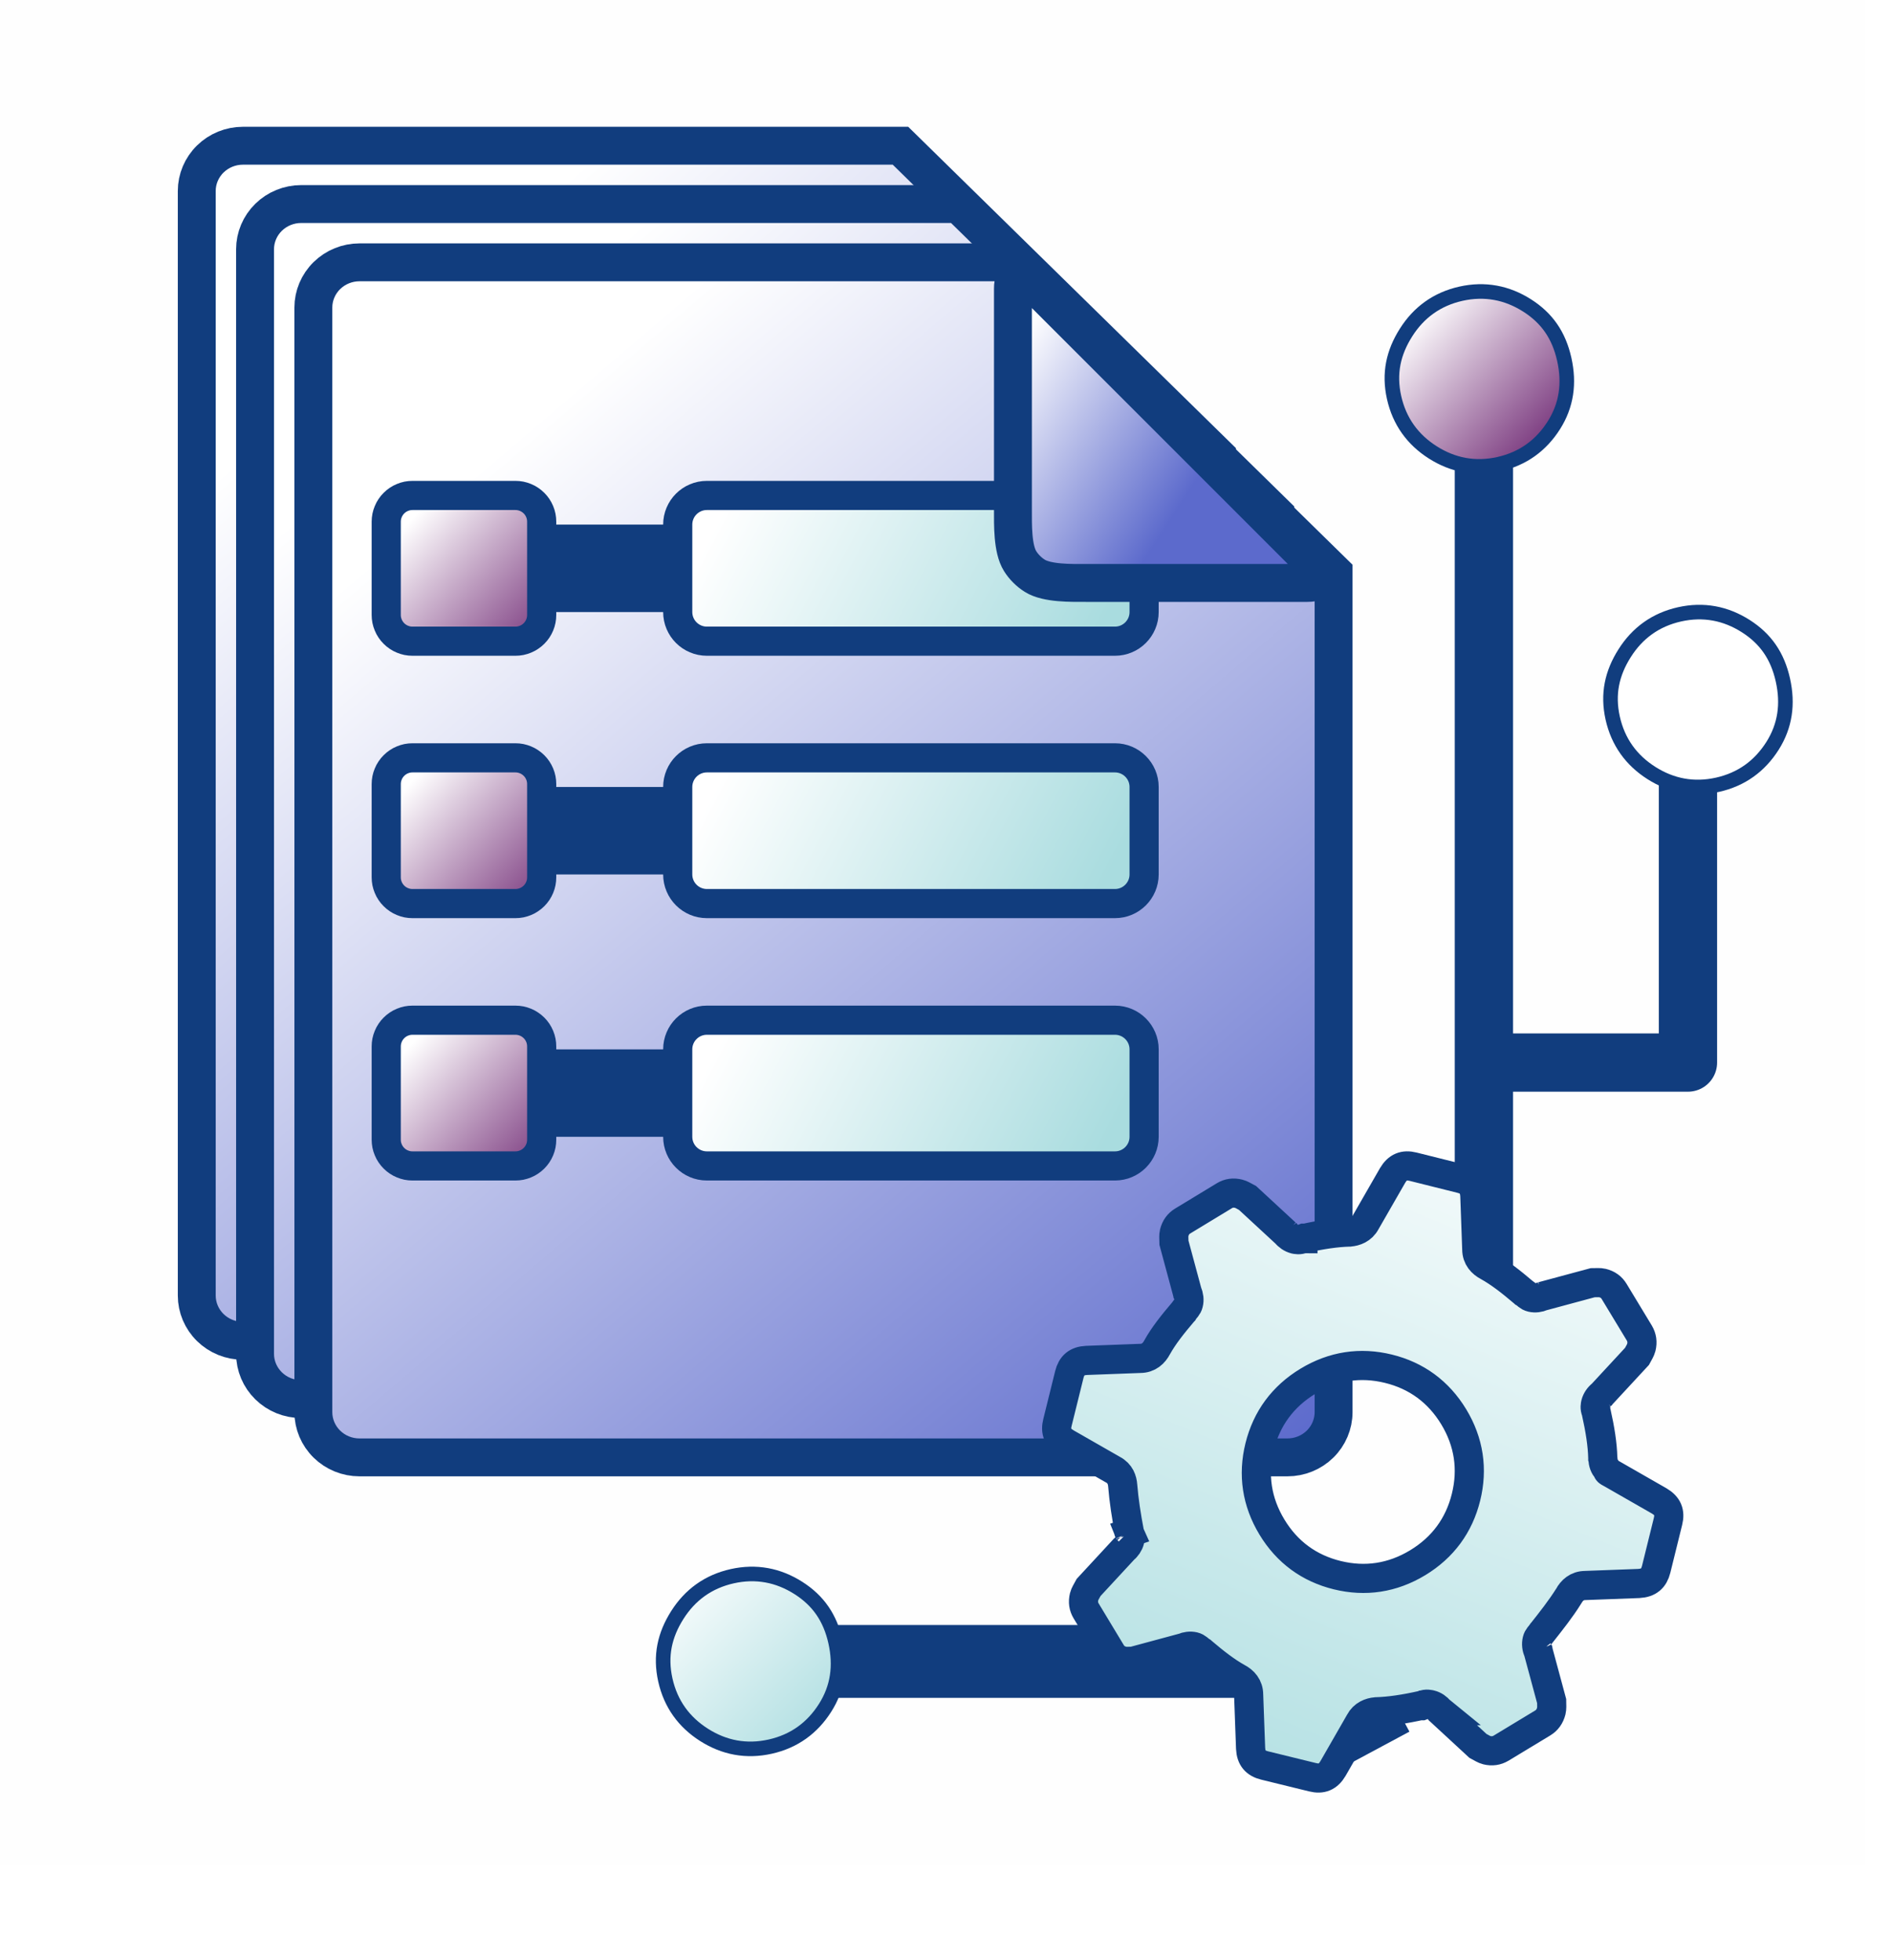 <?xml version="1.0" encoding="utf-8"?>
<svg width="64.907" height="67.25" viewBox="0 0 64.907 67.25" fill="none" xmlns="http://www.w3.org/2000/svg">
  <defs>
    <linearGradient id="gradient_1" gradientUnits="userSpaceOnUse" x1="0" y1="0" x2="35" y2="41">
      <stop offset="0.169" stop-color="#FFFFFF" />
      <stop offset="0.985" stop-color="#5C6ACC" />
    </linearGradient>
    <filter color-interpolation-filters="sRGB" x="-33" y="-39" width="35" height="41" id="filter_2">
      <feFlood flood-opacity="0" result="BackgroundImageFix_1" />
      <feColorMatrix type="matrix" values="0 0 0 0 0 0 0 0 0 0 0 0 0 0 0 0 0 0 1 0" in="SourceAlpha" />
      <feOffset dx="2" dy="2" />
      <feGaussianBlur stdDeviation="1" />
      <feColorMatrix type="matrix" values="0 0 0 0 0 0 0 0 0 0 0 0 0 0 0 0 0 0 0.498 0" />
      <feBlend mode="normal" in2="BackgroundImageFix_1" result="Shadow_2" />
      <feBlend mode="normal" in="SourceGraphic" in2="Shadow_2" result="Shape_3" />
    </filter>
    <filter color-interpolation-filters="sRGB" x="-33" y="-39" width="35" height="41" id="filter_3">
      <feFlood flood-opacity="0" result="BackgroundImageFix_1" />
      <feColorMatrix type="matrix" values="0 0 0 0 0 0 0 0 0 0 0 0 0 0 0 0 0 0 1 0" in="SourceAlpha" />
      <feOffset dx="2" dy="2" />
      <feGaussianBlur stdDeviation="1" />
      <feColorMatrix type="matrix" values="0 0 0 0 0 0 0 0 0 0 0 0 0 0 0 0 0 0 0.498 0" />
      <feBlend mode="normal" in2="BackgroundImageFix_1" result="Shadow_2" />
      <feBlend mode="normal" in="SourceGraphic" in2="Shadow_2" result="Shape_3" />
    </filter>
    <filter color-interpolation-filters="sRGB" x="-33" y="-39" width="35" height="41" id="filter_4">
      <feFlood flood-opacity="0" result="BackgroundImageFix_1" />
      <feColorMatrix type="matrix" values="0 0 0 0 0 0 0 0 0 0 0 0 0 0 0 0 0 0 1 0" in="SourceAlpha" />
      <feOffset dx="2" dy="2" />
      <feGaussianBlur stdDeviation="1" />
      <feColorMatrix type="matrix" values="0 0 0 0 0 0 0 0 0 0 0 0 0 0 0 0 0 0 0.498 0" />
      <feBlend mode="normal" in2="BackgroundImageFix_1" result="Shadow_2" />
      <feBlend mode="normal" in="SourceGraphic" in2="Shadow_2" result="Shape_3" />
    </filter>
    <linearGradient id="gradient_5" gradientUnits="userSpaceOnUse" x1="0" y1="0" x2="5.333" y2="5">
      <stop offset="0.163" stop-color="#FFFFFF" />
      <stop offset="1" stop-color="#7B3A7F" />
    </linearGradient>
    <linearGradient id="gradient_6" gradientUnits="userSpaceOnUse" x1="13.949" y1="5.586" x2="2.153" y2="-0.604">
      <stop offset="0" stop-color="#A9DCDF" />
      <stop offset="1" stop-color="#FFFFFF" />
    </linearGradient>
    <filter color-interpolation-filters="sRGB" x="-18" y="-2" width="20" height="4" id="filter_7">
      <feFlood flood-opacity="0" result="BackgroundImageFix_1" />
      <feColorMatrix type="matrix" values="0 0 0 0 0 0 0 0 0 0 0 0 0 0 0 0 0 0 1 0" in="SourceAlpha" />
      <feOffset dx="2" dy="2" />
      <feGaussianBlur stdDeviation="2" />
      <feColorMatrix type="matrix" values="0 0 0 0 0 0 0 0 0 0 0 0 0 0 0 0 0 0 0.498 0" />
      <feBlend mode="normal" in2="BackgroundImageFix_1" result="Shadow_2" />
      <feBlend mode="normal" in="SourceGraphic" in2="Shadow_2" result="Shape_3" />
    </filter>
    <filter color-interpolation-filters="sRGB" x="-5" y="-27" width="7" height="29" id="filter_8">
      <feFlood flood-opacity="0" result="BackgroundImageFix_1" />
      <feColorMatrix type="matrix" values="0 0 0 0 0 0 0 0 0 0 0 0 0 0 0 0 0 0 1 0" in="SourceAlpha" />
      <feOffset dx="2" dy="2" />
      <feGaussianBlur stdDeviation="2" />
      <feColorMatrix type="matrix" values="0 0 0 0 0 0 0 0 0 0 0 0 0 0 0 0 0 0 0.498 0" />
      <feBlend mode="normal" in2="BackgroundImageFix_1" result="Shadow_2" />
      <feBlend mode="normal" in="SourceGraphic" in2="Shadow_2" result="Shape_3" />
    </filter>
    <linearGradient id="gradient_9" gradientUnits="userSpaceOnUse" x1="-4.5" y1="1" x2="11" y2="11">
      <stop offset="0.262" stop-color="#FFFFFF" />
      <stop offset="0.682" stop-color="#5C6ACC" />
    </linearGradient>
    <filter color-interpolation-filters="sRGB" x="-9" y="-9" width="11" height="11" id="filter_10">
      <feFlood flood-opacity="0" result="BackgroundImageFix_1" />
      <feColorMatrix type="matrix" values="0 0 0 0 0 0 0 0 0 0 0 0 0 0 0 0 0 0 1 0" in="SourceAlpha" />
      <feOffset dx="2" dy="2" />
      <feGaussianBlur stdDeviation="1" />
      <feColorMatrix type="matrix" values="0 0 0 0 0 0 0 0 0 0 0 0 0 0 0 0 0 0 0.498 0" />
      <feBlend mode="normal" in2="BackgroundImageFix_1" result="Shadow_2" />
      <feBlend mode="normal" in="SourceGraphic" in2="Shadow_2" result="Shape_3" />
    </filter>
    <linearGradient id="gradient_11" gradientUnits="userSpaceOnUse" x1="4.663" y1="25.017" x2="16.482" y2="-3.943">
      <stop offset="0" stop-color="#A9DCDF" />
      <stop offset="1" stop-color="#FFFFFF" />
    </linearGradient>
    <filter color-interpolation-filters="sRGB" x="-4" y="-4" width="6" height="6" id="filter_12">
      <feFlood flood-opacity="0" result="BackgroundImageFix_1" />
      <feColorMatrix type="matrix" values="0 0 0 0 0 0 0 0 0 0 0 0 0 0 0 0 0 0 1 0" in="SourceAlpha" />
      <feOffset dx="2" dy="2" />
      <feGaussianBlur stdDeviation="1" />
      <feColorMatrix type="matrix" values="0 0 0 0 0 0 0 0 0 0 0 0 0 0 0 0 0 0 0.498 0" />
      <feBlend mode="normal" in2="BackgroundImageFix_1" result="Shadow_2" />
      <feBlend mode="normal" in="SourceGraphic" in2="Shadow_2" result="Shape_3" />
    </filter>
    <filter color-interpolation-filters="sRGB" x="-4" y="-4" width="6" height="6" id="filter_13">
      <feFlood flood-opacity="0" result="BackgroundImageFix_1" />
      <feColorMatrix type="matrix" values="0 0 0 0 0 0 0 0 0 0 0 0 0 0 0 0 0 0 1 0" in="SourceAlpha" />
      <feOffset dx="2" dy="2" />
      <feGaussianBlur stdDeviation="1" />
      <feColorMatrix type="matrix" values="0 0 0 0 0 0 0 0 0 0 0 0 0 0 0 0 0 0 0.498 0" />
      <feBlend mode="normal" in2="BackgroundImageFix_1" result="Shadow_2" />
      <feBlend mode="normal" in="SourceGraphic" in2="Shadow_2" result="Shape_3" />
    </filter>
    <linearGradient id="gradient_14" gradientUnits="userSpaceOnUse" x1="0" y1="0" x2="6" y2="6">
      <stop offset="0" stop-color="#FFFFFF" />
      <stop offset="0.995" stop-color="#A9DCDF" />
    </linearGradient>
    <filter color-interpolation-filters="sRGB" x="-4" y="-4" width="6" height="6" id="filter_15">
      <feFlood flood-opacity="0" result="BackgroundImageFix_1" />
      <feColorMatrix type="matrix" values="0 0 0 0 0 0 0 0 0 0 0 0 0 0 0 0 0 0 1 0" in="SourceAlpha" />
      <feOffset dx="2" dy="2" />
      <feGaussianBlur stdDeviation="1" />
      <feColorMatrix type="matrix" values="0 0 0 0 0 0 0 0 0 0 0 0 0 0 0 0 0 0 0.498 0" />
      <feBlend mode="normal" in2="BackgroundImageFix_1" result="Shadow_2" />
      <feBlend mode="normal" in="SourceGraphic" in2="Shadow_2" result="Shape_3" />
    </filter>
  </defs>
  <g>
    <rect width="64" height="64" fill="#FEFEFE" fill-rule="evenodd" />
    <g transform="translate(4.75 3)">
      <path d="M1.583 0C1.163 0 0.761 0.164 0.464 0.455C0.167 0.746 -8.5597e-06 1.141 0 1.552C0 1.552 0 39.448 0 39.448C0 39.859 0.167 40.254 0.464 40.545C0.761 40.837 1.163 41 1.583 41C1.583 41 33.417 41 33.417 41C33.837 41 34.239 40.837 34.536 40.545C34.833 40.254 35 39.859 35 39.448C35 39.448 35 10.648 35 10.648L24.142 0C24.142 0 1.583 0 1.583 0Z" fill="url(#gradient_1)" fill-rule="evenodd" stroke-width="1.3" stroke="#113D7E" filter="url(#filter_2)" />
      <path d="M1.583 0C1.163 0 0.761 0.164 0.464 0.455C0.167 0.746 -8.58307e-06 1.141 0 1.552C0 1.552 0 39.448 0 39.448C0 39.859 0.167 40.254 0.464 40.545C0.761 40.837 1.163 41 1.583 41C1.583 41 33.417 41 33.417 41C33.837 41 34.239 40.837 34.536 40.545C34.833 40.254 35 39.859 35 39.448C35 39.448 35 10.648 35 10.648L24.142 0C24.142 0 1.583 0 1.583 0Z" fill="url(#gradient_1)" fill-rule="evenodd" stroke-width="1.3" stroke="#113D7E" filter="url(#filter_3)" transform="translate(2 2)" />
      <g transform="translate(4 4)">
        <g>
          <path d="M1.583 0C1.163 0 0.761 0.164 0.464 0.455C0.167 0.746 -8.5597e-06 1.141 0 1.552C0 1.552 0 39.448 0 39.448C0 39.859 0.167 40.254 0.464 40.545C0.761 40.837 1.163 41 1.583 41C1.583 41 33.417 41 33.417 41C33.837 41 34.239 40.837 34.536 40.545C34.833 40.254 35 39.859 35 39.448C35 39.448 35 10.648 35 10.648L24.142 0C24.142 0 1.583 0 1.583 0Z" fill="url(#gradient_1)" fill-rule="evenodd" stroke-width="1.3" stroke="#113D7E" filter="url(#filter_4)" />
          <g transform="translate(4.5 9.998)">
            <g>
              <g transform="translate(0 18.003)">
                <g>
                  <path d="M6.111 0C6.663 0 7.111 0.448 7.111 1L7.111 2C7.111 2.552 6.663 3 6.111 3L1 3C0.448 3 0 2.552 0 2L0 1C0 0.448 0.448 0 1 0L6.111 0Z" fill="#113D7E" transform="translate(3.556 1)" />
                  <path d="M0.9 0L4 0L4.433 0Q4.522 0 4.609 0.017Q4.696 0.035 4.778 0.069Q4.86 0.102 4.933 0.152Q5.007 0.201 5.07 0.264Q5.132 0.326 5.182 0.4Q5.231 0.474 5.265 0.556Q5.299 0.637 5.316 0.724Q5.333 0.811 5.333 0.9L5.333 4.1Q5.333 4.189 5.316 4.276Q5.299 4.363 5.265 4.444Q5.231 4.526 5.182 4.6Q5.132 4.674 5.07 4.736Q5.007 4.799 4.933 4.848Q4.86 4.898 4.778 4.931Q4.696 4.965 4.609 4.983Q4.522 5 4.433 5L0.9 5Q0.811 5 0.724 4.983Q0.637 4.965 0.556 4.931Q0.474 4.898 0.4 4.848Q0.326 4.799 0.264 4.736Q0.201 4.674 0.152 4.6Q0.102 4.526 0.069 4.444Q0.035 4.363 0.017 4.276Q0 4.189 0 4.1L0 0.9Q0 0.811 0.017 0.724Q0.035 0.637 0.069 0.556Q0.102 0.474 0.152 0.4Q0.201 0.326 0.264 0.264Q0.326 0.201 0.4 0.152Q0.474 0.102 0.556 0.069Q0.637 0.035 0.724 0.017Q0.811 0 0.9 0L0.9 0Z" fill="url(#gradient_5)" fill-rule="evenodd" stroke-width="1" stroke="#113D7E" stroke-linecap="round" stroke-linejoin="round" />
                  <path d="M15 0C15.552 0 16 0.448 16 1L16 4C16 4.552 15.552 5 15 5L1 5C0.448 5 0 4.552 0 4L0 1C0 0.448 0.448 0 1 0L15 0Z" fill="url(#gradient_6)" stroke-width="1" stroke="#113D7E" transform="translate(10 0)" />
                </g>
              </g>
              <g transform="translate(0 9.002)">
                <g>
                  <path d="M6.111 0C6.663 0 7.111 0.448 7.111 1L7.111 2C7.111 2.552 6.663 3 6.111 3L1 3C0.448 3 0 2.552 0 2L0 1C0 0.448 0.448 0 1 0L6.111 0Z" fill="#113D7E" transform="translate(3.556 1)" />
                  <path d="M0.9 0L4 0L4.433 0Q4.522 0 4.609 0.017Q4.696 0.035 4.778 0.069Q4.86 0.102 4.933 0.152Q5.007 0.201 5.07 0.264Q5.132 0.326 5.182 0.4Q5.231 0.474 5.265 0.556Q5.299 0.637 5.316 0.724Q5.333 0.811 5.333 0.9L5.333 4.1Q5.333 4.189 5.316 4.276Q5.299 4.363 5.265 4.444Q5.231 4.526 5.182 4.6Q5.132 4.674 5.07 4.736Q5.007 4.799 4.933 4.848Q4.86 4.898 4.778 4.931Q4.696 4.965 4.609 4.983Q4.522 5 4.433 5L0.9 5Q0.811 5 0.724 4.983Q0.637 4.965 0.556 4.931Q0.474 4.898 0.4 4.848Q0.326 4.799 0.264 4.736Q0.201 4.674 0.152 4.6Q0.102 4.526 0.069 4.444Q0.035 4.363 0.017 4.276Q0 4.189 0 4.1L0 0.9Q0 0.811 0.017 0.724Q0.035 0.637 0.069 0.556Q0.102 0.474 0.152 0.4Q0.201 0.326 0.264 0.264Q0.326 0.201 0.4 0.152Q0.474 0.102 0.556 0.069Q0.637 0.035 0.724 0.017Q0.811 0 0.9 0L0.9 0Z" fill="url(#gradient_5)" fill-rule="evenodd" stroke-width="1" stroke="#113D7E" stroke-linecap="round" stroke-linejoin="round" />
                  <path d="M15 0C15.552 0 16 0.448 16 1L16 4C16 4.552 15.552 5 15 5L1 5C0.448 5 0 4.552 0 4L0 1C0 0.448 0.448 0 1 0L15 0Z" fill="url(#gradient_6)" stroke-width="1" stroke="#113D7E" transform="translate(10 0)" />
                </g>
              </g>
              <g>
                <g>
                  <path d="M6.111 0C6.663 0 7.111 0.448 7.111 1L7.111 2C7.111 2.552 6.663 3 6.111 3L1 3C0.448 3 0 2.552 0 2L0 1C0 0.448 0.448 0 1 0L6.111 0Z" fill="#113D7E" transform="translate(3.556 1)" />
                  <path d="M0.9 0L4 0L4.433 0Q4.522 0 4.609 0.017Q4.696 0.035 4.778 0.069Q4.86 0.102 4.933 0.152Q5.007 0.201 5.07 0.264Q5.132 0.326 5.182 0.4Q5.231 0.474 5.265 0.556Q5.299 0.637 5.316 0.724Q5.333 0.811 5.333 0.9L5.333 4.1Q5.333 4.189 5.316 4.276Q5.299 4.363 5.265 4.444Q5.231 4.526 5.182 4.6Q5.132 4.674 5.07 4.736Q5.007 4.799 4.933 4.848Q4.86 4.898 4.778 4.931Q4.696 4.965 4.609 4.983Q4.522 5 4.433 5L0.9 5Q0.811 5 0.724 4.983Q0.637 4.965 0.556 4.931Q0.474 4.898 0.4 4.848Q0.326 4.799 0.264 4.736Q0.201 4.674 0.152 4.6Q0.102 4.526 0.069 4.444Q0.035 4.363 0.017 4.276Q0 4.189 0 4.1L0 0.9Q0 0.811 0.017 0.724Q0.035 0.637 0.069 0.556Q0.102 0.474 0.152 0.4Q0.201 0.326 0.264 0.264Q0.326 0.201 0.4 0.152Q0.474 0.102 0.556 0.069Q0.637 0.035 0.724 0.017Q0.811 0 0.9 0L0.9 0Z" fill="url(#gradient_5)" fill-rule="evenodd" stroke-width="1" stroke="#113D7E" stroke-linecap="round" stroke-linejoin="round" />
                  <path d="M15 0C15.552 0 16 0.448 16 1L16 4C16 4.552 15.552 5 15 5L1 5C0.448 5 0 4.552 0 4L0 1C0 0.448 0.448 0 1 0L15 0Z" fill="url(#gradient_6)" stroke-width="1" stroke="#113D7E" transform="translate(10 0)" />
                </g>
              </g>
            </g>
          </g>
          <path d="M20 4L17.854 0L17.854 1L18 1L0 1" fill="none" stroke-width="2.5" stroke="#113D7E" stroke-linejoin="round" filter="url(#filter_7)" transform="translate(16.5 47)" />
          <path d="M7 11.088L7 20.684L0 20.684L0 29L0 0" fill="none" stroke-width="2" stroke="#113D7E" stroke-linejoin="round" filter="url(#filter_8)" transform="translate(40.157 6.77)" />
          <path d="M10.364 10.364L0.636 0.636C0.285 0.285 0 0.403 0 0.9C0 2.695 0 6.701 0 8.496C0 8.993 -0.019 9.829 0.246 10.25C0.309 10.351 0.384 10.445 0.47 10.53C0.555 10.616 0.65 10.691 0.75 10.754C1.171 11.019 2.007 11 2.504 11C4.299 11 8.305 11 10.1 11C10.597 11 10.715 10.715 10.364 10.364Z" fill="url(#gradient_9)" fill-rule="evenodd" stroke-width="1.3" stroke="#113D7E" filter="url(#filter_10)" transform="translate(24 0)" />
          <g transform="translate(27.5 33)">
            <path d="M12.227 0.027C11.915 -0.05 11.697 0.036 11.524 0.328C11.524 0.328 10.604 1.929 10.604 1.929C10.477 2.173 10.241 2.253 10.054 2.268C10.054 2.268 10.048 2.269 10.048 2.269C10.048 2.269 10.041 2.269 10.041 2.269C9.589 2.282 9.073 2.357 8.451 2.497C8.328 2.553 8.216 2.526 8.172 2.517C8.049 2.485 7.931 2.403 7.862 2.311C7.862 2.311 7.878 2.327 7.878 2.327C7.878 2.327 7.832 2.269 7.832 2.269C7.839 2.282 7.848 2.295 7.858 2.31C7.858 2.31 6.55 1.101 6.55 1.101C6.421 1.032 6.334 0.977 6.247 0.956C6.061 0.91 5.902 0.933 5.755 1.022C5.755 1.022 4.323 1.891 4.323 1.891C4.178 1.979 4.08 2.109 4.033 2.296C4.011 2.385 4.02 2.486 4.024 2.637C4.024 2.637 4.486 4.351 4.486 4.351C4.536 4.456 4.555 4.598 4.523 4.724C4.495 4.841 4.426 4.883 4.36 4.983C4.36 4.983 4.351 4.999 4.351 4.999C4.351 4.999 4.341 5.009 4.341 5.009C3.976 5.438 3.669 5.824 3.446 6.224C3.34 6.426 3.159 6.604 2.865 6.604C2.865 6.604 1.025 6.673 1.025 6.673C0.69 6.689 0.511 6.846 0.434 7.159C0.434 7.159 0.027 8.803 0.027 8.803C-0.051 9.114 0.036 9.333 0.33 9.505C0.33 9.505 1.929 10.42 1.929 10.42C2.183 10.552 2.251 10.777 2.266 10.969C2.307 11.48 2.388 12.005 2.498 12.581C2.551 12.706 2.517 12.817 2.507 12.85C2.478 12.968 2.398 13.082 2.308 13.152C2.308 13.152 1.097 14.461 1.097 14.461C1.023 14.599 0.965 14.684 0.943 14.775C0.897 14.961 0.923 15.12 1.011 15.267C1.011 15.267 1.875 16.699 1.875 16.699C1.962 16.844 2.091 16.939 2.278 16.985C2.367 17.008 2.464 16.995 2.614 16.995C2.614 16.995 4.341 16.529 4.341 16.529C4.443 16.483 4.582 16.461 4.707 16.491C4.829 16.52 4.869 16.592 4.968 16.655C4.968 16.655 4.98 16.662 4.98 16.662C4.98 16.662 4.99 16.671 4.99 16.671C5.418 17.035 5.805 17.338 6.206 17.561C6.412 17.668 6.587 17.853 6.586 18.146C6.586 18.146 6.653 19.981 6.653 19.981C6.669 20.316 6.824 20.494 7.134 20.57C7.134 20.57 8.778 20.973 8.778 20.973C9.088 21.05 9.308 20.967 9.481 20.672C9.481 20.672 10.4 19.071 10.4 19.071C10.526 18.83 10.757 18.745 10.949 18.729C10.949 18.729 10.956 18.729 10.956 18.729C10.956 18.729 10.962 18.728 10.962 18.728C11.414 18.715 11.93 18.64 12.552 18.5C12.683 18.44 12.799 18.477 12.833 18.484C12.954 18.512 13.071 18.596 13.14 18.686C13.14 18.686 14.451 19.897 14.451 19.897C14.581 19.967 14.667 20.023 14.753 20.044C14.938 20.09 15.098 20.063 15.246 19.976C15.246 19.976 16.677 19.11 16.677 19.11C16.821 19.022 16.921 18.889 16.968 18.702C16.99 18.611 16.984 18.513 16.981 18.361C16.981 18.361 16.519 16.649 16.519 16.649C16.468 16.544 16.449 16.401 16.481 16.275C16.509 16.158 16.578 16.117 16.643 16.017C16.643 16.017 16.649 16.008 16.649 16.008C16.649 16.008 16.656 16.001 16.656 16.001C16.972 15.6 17.282 15.21 17.561 14.768C17.561 14.768 17.561 14.767 17.561 14.767C17.672 14.565 17.848 14.396 18.136 14.395C18.136 14.395 19.974 14.326 19.974 14.326C20.31 14.306 20.488 14.153 20.566 13.842C20.566 13.842 20.972 12.199 20.972 12.199C21.05 11.887 20.963 11.666 20.671 11.494C20.671 11.494 19.074 10.579 19.074 10.579C18.831 10.452 18.932 10.484 18.884 10.425C18.785 10.303 18.751 10.215 18.736 10.03C18.736 10.03 18.735 10.027 18.735 10.027C18.735 10.027 18.735 10.02 18.735 10.02C18.725 9.566 18.645 9.049 18.505 8.424C18.453 8.305 18.479 8.198 18.489 8.154C18.521 8.029 18.606 7.91 18.701 7.84C18.701 7.84 19.909 6.535 19.909 6.535C19.98 6.404 20.034 6.319 20.056 6.231C20.103 6.044 20.075 5.881 19.989 5.735C19.989 5.735 19.124 4.305 19.124 4.305C19.036 4.16 18.907 4.063 18.722 4.018C18.633 3.996 18.536 4.008 18.386 4.008C18.386 4.008 16.664 4.472 16.664 4.472C16.68 4.466 16.693 4.456 16.705 4.45C16.705 4.45 16.642 4.479 16.642 4.479C16.642 4.479 16.657 4.475 16.657 4.475C16.556 4.521 16.417 4.543 16.292 4.513C16.17 4.484 16.13 4.412 16.032 4.348C16.032 4.348 16.019 4.342 16.019 4.342C16.019 4.342 16.009 4.333 16.009 4.333C15.582 3.969 15.194 3.666 14.793 3.443C14.59 3.337 14.412 3.154 14.412 2.861C14.412 2.861 14.346 1.026 14.346 1.026C14.33 0.69 14.173 0.512 13.863 0.436C13.863 0.436 12.227 0.027 12.227 0.027ZM18.709 7.837L18.687 7.859C18.687 7.859 18.745 7.812 18.745 7.812C18.732 7.819 18.719 7.828 18.707 7.838C18.707 7.838 18.709 7.837 18.709 7.837ZM18.512 8.421C18.518 8.437 18.528 8.453 18.534 8.467C18.534 8.467 18.506 8.396 18.506 8.396C18.508 8.402 18.509 8.412 18.512 8.421C18.512 8.421 18.512 8.421 18.512 8.421ZM16.524 16.651C16.531 16.664 16.537 16.677 16.544 16.686C16.544 16.686 16.518 16.623 16.518 16.623C16.518 16.623 16.524 16.651 16.524 16.651ZM13.146 18.688L13.13 18.675C13.13 18.675 13.175 18.733 13.175 18.733C13.165 18.717 13.155 18.701 13.143 18.688C13.143 18.688 13.146 18.688 13.146 18.688ZM12.557 18.501C12.545 18.507 12.532 18.514 12.519 18.52C12.521 18.52 12.521 18.52 12.523 18.52C12.523 18.52 12.59 18.494 12.59 18.494C12.581 18.496 12.568 18.501 12.558 18.501C12.558 18.501 12.557 18.501 12.557 18.501ZM4.342 16.528C4.326 16.534 4.309 16.544 4.295 16.55C4.295 16.55 4.359 16.522 4.359 16.522C4.359 16.522 4.342 16.528 4.342 16.528ZM2.309 13.153L2.319 13.143C2.319 13.143 2.262 13.188 2.262 13.188C2.278 13.178 2.294 13.168 2.308 13.155C2.308 13.155 2.309 13.153 2.309 13.153ZM2.497 12.582C2.49 12.566 2.484 12.553 2.474 12.54C2.475 12.541 2.475 12.543 2.475 12.546C2.475 12.546 2.501 12.615 2.501 12.615C2.499 12.605 2.498 12.593 2.494 12.583C2.494 12.583 2.497 12.582 2.497 12.582ZM4.485 4.35C4.478 4.337 4.472 4.325 4.466 4.314C4.466 4.314 4.491 4.376 4.491 4.376C4.491 4.376 4.485 4.35 4.485 4.35ZM8.448 2.498C8.461 2.492 8.474 2.485 8.487 2.479C8.486 2.479 8.485 2.479 8.484 2.479C8.484 2.479 8.416 2.505 8.416 2.505C8.426 2.503 8.439 2.499 8.448 2.499C8.448 2.499 8.448 2.498 8.448 2.498ZM11.38 6.958C12.342 7.194 13.1 7.747 13.623 8.61C14.144 9.473 14.282 10.404 14.043 11.367C13.805 12.331 13.249 13.091 12.384 13.615C11.519 14.138 10.588 14.277 9.626 14.041C8.664 13.805 7.906 13.252 7.384 12.389C6.862 11.526 6.725 10.595 6.963 9.632C7.202 8.669 7.758 7.909 8.623 7.385C9.488 6.861 10.417 6.722 11.38 6.958C11.38 6.958 11.38 6.958 11.38 6.958Z" fill="url(#gradient_11)" stroke-width="1" stroke="#113D7E" />
          </g>
          <path d="M4.638 0.479C5.325 0.916 5.73 1.507 5.914 2.33C6.097 3.152 5.993 3.903 5.556 4.592C5.119 5.281 4.495 5.739 3.673 5.923C2.852 6.107 2.092 5.958 1.404 5.521C0.716 5.084 0.259 4.459 0.075 3.636C-0.108 2.813 0.049 2.097 0.486 1.408C0.922 0.719 1.547 0.261 2.368 0.077C3.19 -0.107 3.95 0.042 4.638 0.479L4.638 0.479Z" fill="url(#gradient_1)" fill-rule="evenodd" stroke-width="0.5" stroke="#113D7E" filter="url(#filter_12)" transform="translate(44.5 12)" />
          <path d="M4.638 0.479C5.325 0.916 5.73 1.507 5.914 2.33C6.097 3.152 5.993 3.903 5.556 4.592C5.119 5.281 4.495 5.739 3.673 5.923C2.852 6.107 2.092 5.958 1.404 5.521C0.716 5.084 0.259 4.459 0.075 3.636C-0.108 2.813 0.049 2.097 0.486 1.408C0.922 0.719 1.547 0.261 2.368 0.077C3.19 -0.107 3.95 0.042 4.638 0.479L4.638 0.479Z" fill="url(#gradient_5)" fill-rule="evenodd" stroke-width="0.5" stroke="#113D7E" stroke-linecap="round" stroke-linejoin="round" filter="url(#filter_13)" transform="translate(37 1)" />
          <path d="M4.638 0.479C5.325 0.916 5.73 1.507 5.914 2.33C6.097 3.152 5.993 3.903 5.556 4.592C5.119 5.281 4.495 5.739 3.673 5.923C2.852 6.107 2.092 5.958 1.404 5.521C0.716 5.084 0.259 4.459 0.075 3.636C-0.108 2.813 0.049 2.097 0.486 1.408C0.922 0.719 1.547 0.261 2.368 0.077C3.19 -0.107 3.95 0.042 4.638 0.479L4.638 0.479Z" fill="url(#gradient_14)" fill-rule="evenodd" stroke-width="0.5" stroke="#113D7E" stroke-linecap="round" stroke-linejoin="round" filter="url(#filter_15)" transform="translate(12 45)" />
        </g>
      </g>
    </g>
  </g>
</svg>